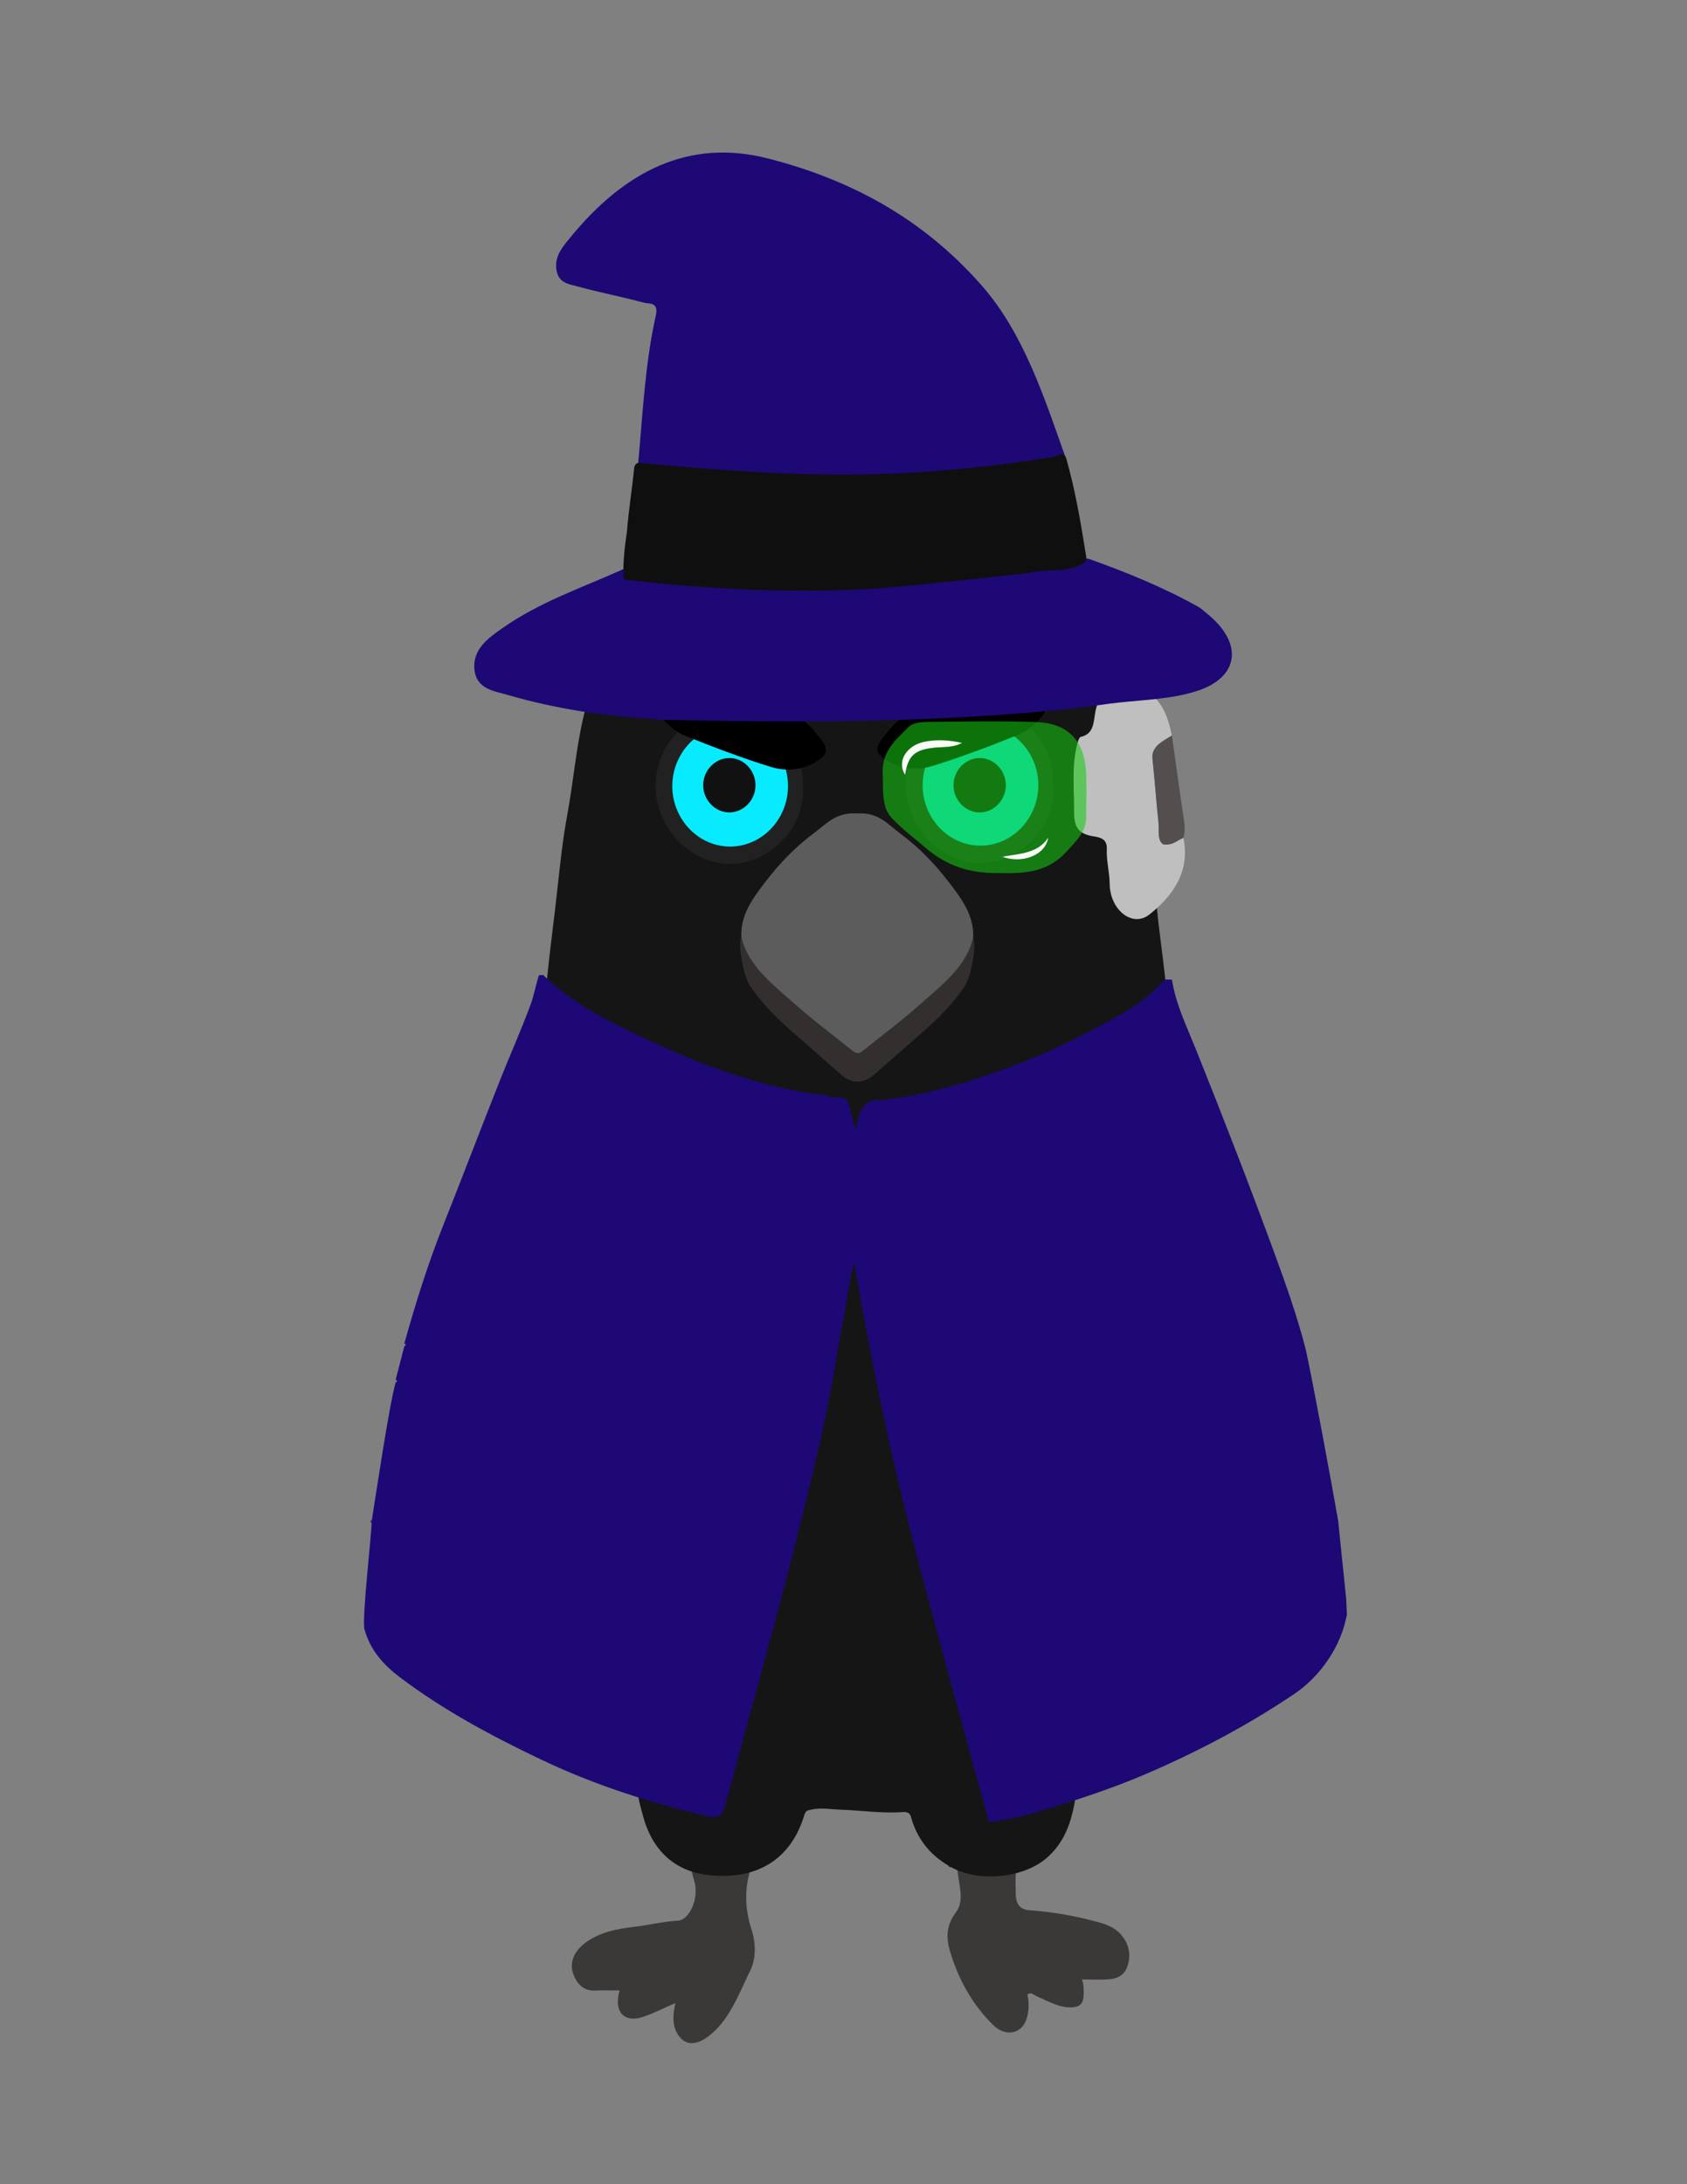 <?xml version="1.0" encoding="utf-8"?>
<!-- Generator: Adobe Illustrator 27.3.1, SVG Export Plug-In . SVG Version: 6.00 Build 0)  -->
<svg version="1.1" xmlns="http://www.w3.org/2000/svg" xmlns:xlink="http://www.w3.org/1999/xlink" x="0px" y="0px"
	 viewBox="0 0 612 792" style="enable-background:new 0 0 612 792;" xml:space="preserve">
<rect x="0" y="0" width="612" height="792" fill="#808080" stroke="none"/>
<style type="text/css">
	.st0{fill:#3B3838;}
	.st1{fill:#151515;}
	.st2{fill:#191919;}
	.st3{fill:#1E1C1C;}
	.st4{fill:#1E0875;}
	.st5{fill:#222121;}
	.st6{fill:#08EBFF;}
	.st7{fill:#332F2F;}
	.st8{fill:#5C5C5C;}
	.st9{fill:#121112;}
	.st10{fill:#BFBFBF;}
	.st11{fill:#524F4E;}
	.st12{opacity:0.57;fill:#14C912;}
	.st13{fill:#F5FDF5;}
	.st14{fill:#100F0F;}
@keyframes eyeballMovement {
    0%, 100% { transform: translateX(0); }
    50% { transform: translateX(10px); }
	0%, 100% { transform: translateX(0); }
	-50% { transform: translateX(-10px); }
}

#eyeballright,
#eyeballleft {
    animation: eyeballMovement 1s ease-in-out forwards; /* Animation settings */
    animation-delay: 4s; /* Delay before the animation starts */
    transform-origin: center; /* Ensures movement is around the center of the eyeball */
}


</style>
<g id="feet">
	<g>
		<g>
			<path class="st0" d="M224.78,721.76c-3.31,0-6.18-0.11-9.05,0.03c-3.92,0.19-6.58-2.39-7.87-6.36c-1.37-4.2,0.76-8.21,4.46-10.94
				c5.43-4.01,11.48-5.04,17.57-5.78c5.35-0.65,10.62-1.96,16.04-2.27c4.24-0.24,7.7-8.24,6.01-14.03
				c-2.32-7.93-2.91-16.11-3.81-24.59c3.39-1.48,5.77,1.96,8.47,3.06c4.77,1.95,9.44,4.3,14.37,5.7c2.53,0.72,3.54,5.33,2.11,8.98
				c-3.11,7.95-3.08,15.99-0.44,24.12c1.63,5,1.63,10.6-0.44,14.79c-4.23,8.56-7.6,18.15-15.05,23.79
				c-4.79,3.63-8.84,3.58-11.45-0.91c-1.72-2.95-1.74-6.52-0.68-11.03c-4.4,1.89-8.1,3.82-11.95,5.08
				C226.71,733.47,222.44,729.77,224.78,721.76z"/>
			<path class="st0" d="M345.17,669.3c8.36,3.11,16.07,4.9,24.44,4.17c-1.58,4.85-1.16,9.18-1.11,13.46
				c0.05,3.77,1.82,5.52,4.9,5.73c8.17,0.56,16.27,1.97,24.25,4.12c3.55,0.96,7.27,2.05,9.91,5.85c2.17,3.12,2.66,6.5,1.54,10.09
				c-1.13,3.62-3.88,4.77-6.76,4.98c-3.13,0.23-6.28,0.05-9.88,0.05c0.81,1.85,0.64,3.56,0.67,5.27c0.05,3.34-1.33,4.64-4,4.83
				c-4.75,0.34-8.82-2.21-13.09-4.01c-0.97-0.41-1.81-1.64-3.32-0.67c0.68,3.1,0.63,6.51-0.53,9.48c-1.97,5.03-7.6,5.87-11.9,1.64
				c-7.31-7.19-12.57-16.27-15.75-27.1c-1.47-5.03-0.99-9.47,2.11-13.56c3.17-4.18,1.46-9.2,0.9-13.84
				C347.15,676.49,346.11,673.32,345.17,669.3z"/>
		</g>
	</g>
</g>
<g id="Body">
	<g>
		<g>
			<path class="st1" d="M425.47,372.71c0.85,11.72,2.81,23.29,4.61,34.91c1.97,12.76,4.89,25.34,7.6,37.95
				c1.71,7.93,3.16,15.89,4.8,23.82c1.23,5.97,1.47,12.03,2.28,18.03c1.33,9.8,2.91,19.65,3.08,29.49
				c0.19,10.82,1.95,21.57,0.5,32.54c-1.03,7.74-1.37,15.57-3.55,23.14c-4.01,13.95-7.08,28.26-16.85,40.15
				c-0.99,1.21-1.67,2.63-2.49,3.96c-0.25,0.2-0.49,0.4-0.74,0.6c-2.5,2.68-4.94,5.42-7.53,8.04c-7.17,7.25-15.08,13.69-24.51,18.31
				c-2.14,1.05-1.59,2.47-1.82,3.97c-1.41,9.33-2.93,18.67-10.7,25.7c-9.03,8.17-25.73,9.08-35.2,3.67
				c-0.3-0.17-0.61-0.35-0.91-0.52c-7.08-4.19-11.51-10.14-13.56-17.64c-0.42-1.54-1.47-1.88-2.97-1.77
				c-7.48,0.55-14.91-0.59-22.36-0.85c-3.66-0.13-7.24-0.83-10.93-0.03c-1.38,0.3-1.94,0.37-2.43,1.97
				c-4.86,16.03-16.98,23.4-33.87,21.86c-12.92-1.18-21.24-8.75-24.7-21.71c-1.07-4.02-2.39-8.08-1.74-12.33
				c0.16-1.04-0.4-1.45-1.32-1.94c-19.36-10.41-33.9-25.06-43.59-43.69c-5.19-9.97-7.79-20.83-10.55-31.54
				c-4.14-16.05-2.67-32.47-2.36-48.73c0.18-9.38,2.25-18.72,3.04-28.11c1.03-12.29,3.26-24.39,5.46-36.52
				c2.3-12.69,6-25.11,8.16-37.8c2.04-11.98,5.96-31.77,7.14-43.88"/>
			<path class="st2" d="M424.7,617.28c0.25-0.2,0.49-0.4,0.74-0.6C425.45,617.15,425.28,617.43,424.7,617.28z"/>
			<path class="st2" d="M344.05,676.44c0.3,0.17,0.61,0.35,0.91,0.52C344.35,677.25,344.23,676.81,344.05,676.44z"/>
		</g>
	</g>
</g>
<g id="head">
	<g>
		<g>
			<path class="st1" d="M310.14,401.37c-37.59,0-75.19-0.08-112.78,0.11c-3.89,0.02-3.87-1.93-3.33-4.47
				c1.33-6.26,1.27-12.68,2.31-18.96c1.35-8.06,1.42-16.26,2.24-24.38c0.77-7.68,1.76-15.34,2.68-22.99
				c1.42-11.82,2.39-23.69,4.57-35.44c2.17-11.73,3.13-23.74,5.84-35.35c3.13-13.44,9.23-25.58,17.39-36.57
				c10.22-13.76,23.14-23.84,38.35-30.72c9.36-4.24,19.13-7.01,29.35-8.24c5.45-0.66,10.85-0.74,16.28-0.68
				c18.2,0.19,35.34,4.95,51.01,14.49c17.19,10.48,30.42,25.13,39.13,43.94c4.63,9.99,7.12,20.6,8.55,31.6
				c1.57,12.08,3.94,24.04,5.79,36.08c0.87,5.66,1.55,11.37,1.98,17.08c0.68,9,2.13,17.89,3.09,26.85c0.76,7.1,1.18,14.24,1.8,21.35
				c0.6,6.91,0.93,13.86,2.3,20.68c0.98,4.85,0.33,5.61-4.56,5.61C384.8,401.37,347.47,401.37,310.14,401.37z"/>
		</g>
	</g>
</g>
<g id="armleft">
	<path class="st3" d="M422.64,564.24c-2.54,5.35-4.04,10.68-0.87,16.18c2.2,3.82,7.49,5.5,11.9,5.01
		c16.26-1.81,23.47-13.15,29.11-25.39c6.87-14.92,8.69-30.92,7.35-47.08c-0.89-10.75-4.03-21.13-6.93-31.57
		c-6.41-23.05-16.87-44.72-24.58-67.32c-3-8.8-5.11-17.82-7.94-26.65c-0.41-1.29-0.94-2.59-1.65-3.75
		c-1.38-2.24-3.99-2.01-5.65,0.12c-3.42,4.4-4.34,9.53-4.73,14.7c-0.64,8.45,1.76,16.71,2.23,25.09
		c0.64,11.58,6.53,21.86,8.34,33.15c1.73,10.76,5.21,21.19,6.49,32.11c1.08,9.15-0.3,18.03-0.89,27.04
		c-0.52,7.96-2.62,15.44-6.61,22.32c-3.21,5.53-7.09,10.74-11.52,15.49c-4.04,4.33-3.62,8.14,0.82,10.44
		C419.48,565.16,420.76,562.97,422.64,564.24z"/>
</g>
<g id="armright">
	<path class="st3" d="M198.72,571.56c2.54,5.35,4.04,10.68,0.87,16.18c-2.2,3.82-7.49,5.5-11.9,5.01
		c-16.26-1.81-23.47-13.15-29.11-25.39c-6.87-14.92-8.69-30.92-7.35-47.08c0.89-10.75,4.03-21.13,6.93-31.57
		c6.41-23.05,16.87-44.72,24.58-67.32c3-8.8,5.11-17.82,7.94-26.65c0.41-1.29,0.94-2.59,1.65-3.75c1.38-2.24,3.99-2.01,5.65,0.12
		c3.42,4.4,4.34,9.53,4.73,14.7c0.64,8.45-1.76,16.71-2.23,25.09c-0.64,11.58-6.53,21.86-8.34,33.15
		c-1.73,10.76-5.21,21.19-6.49,32.11c-1.08,9.15,0.3,18.03,0.89,27.04c0.52,7.96,2.62,15.44,6.61,22.32
		c3.21,5.53,7.09,10.74,11.52,15.49c4.04,4.33,3.62,8.14-0.81,10.44C201.88,572.47,200.6,570.28,198.72,571.56z"/>
</g>
<g id="cloth">
	<path class="st4" d="M134.81,551.72C135.4,551.28,134.92,552.39,134.81,551.72C134.9,551.45,134.89,551.99,134.81,551.72
		C134.62,551.43,135.01,552.01,134.81,551.72C134.24,549.96,135.01,553.41,134.81,551.72C135,551.42,134.63,552.01,134.81,551.72
		C134.63,551.44,135,552,134.81,551.72C134.17,549.95,134.53,553.32,134.81,551.72C135,551.42,134.63,552.02,134.81,551.72
		C134.62,551.44,135,552,134.81,551.72C134.17,550.19,134.79,553.1,134.81,551.72C135,551.42,134.63,552.02,134.81,551.72
		C134.62,551.44,135.01,552,134.81,551.72C134.18,550.19,134.81,553.1,134.81,551.72C135.39,551.41,135.38,552.02,134.81,551.72
		C134.36,550.53,134.48,552.77,134.81,551.72C134.84,551.43,134.79,552,134.81,551.72L134.81,551.72
		C135.01,551.42,134.62,552.02,134.81,551.72C134.62,551.43,135,552.01,134.81,551.72C134.18,550.21,134.83,553.1,134.81,551.72
		C135.5,551.39,135.49,552.04,134.81,551.72C134.31,550.46,135.06,552.9,134.81,551.72C135.46,551.4,135.46,552.04,134.81,551.72
		c1.47-9.05,6.26-41.62,8.72-50.45c0.67-0.32,0.67-0.65,0-0.97c1.05-4.05,2.1-8.1,3.15-12.15c0.69-0.33,0.69-0.65,0-0.98
		c4.03-14.46,8.51-28.75,14.04-42.68c6.93-17.46,13.63-35.01,20.54-52.48c3.67-9.29,7.78-18.39,11.23-27.76
		c1.25-3.39,1.86-7.1,3.02-10.6c0.2-0.05,0.41-0.08,0.62-0.09c0.31,0,0.62-0.01,0.93-0.01c12.25,11.93,27.43,18.54,42.44,25.53
		c12.65,5.89,25.63,10.69,39.09,14.13c7.08,1.81,14.19,3.38,21.47,3.97c0.31,0.21,0.61,0.41,0.92,0.62
		c7.33,0.49,5.47-2.02,9.44,11.82c1.09-5.64,2.16-11.3,9.33-10.8c0.28,0.57,0.57,0.56,0.86,0c10.28-1.11,20.26-3.64,30.18-6.63
		c16.47-4.97,32.31-11.58,47.49-19.8c8.3-4.49,16.8-8.86,23.32-16.22c0.55-0.62,1.13-1.12,2.01-0.98c0.3,0.01,0.61,0.01,0.91,0.02
		c0.22,0,0.43,0.03,0.64,0.08c1.38,8.81,5.25,16.68,8.52,24.81c9.92,24.71,19.56,49.53,28.75,74.56
		c4.13,11.25,8.28,23.02,11.26,34.65c0.2,0.33-0.2-0.33,0,0c2.61,11.86,9.7,50.15,11.76,62.14c0.25,1.45-0.33-1.42,0,0
		c0.2,0.33-0.2-0.33,0,0c0.07,1.04-0.07-1.04,0,0c0.19,0.33-0.19-0.33,0,0c0.07,1.31-0.07-1.31,0,0c0.01,0.29-0.01-0.29,0,0
		c0.19,0.3-0.19-0.3,0,0l0,0c0.03,0.28-0.03-0.28,0,0c-0.02,1.06,0.02-1.06,0,0c0.2,0.32-0.2-0.32,0,0c0.07,1.32-0.07-1.32,0,0
		c0,0.28,0-0.28,0,0c0.19,0.3-0.19-0.3,0,0c0.07,1.32-0.07-1.32,0,0c0.01,0.29-0.01-0.29,0,0c0.19,0.3-0.19-0.3,0,0
		c0.08,0.26-0.08-0.26,0,0c-0.35,1.42-0.67-1.28,0,0c-0.19,0.28,0.19-0.28,0,0c0.19,0.3-0.19-0.3,0,0c0.07,1.6-0.07-1.6,0,0
		c0,0.29,0-0.29,0,0c-0.08,0.27-0.08-0.27,0,0c-0.1,0.68-0.58-0.44,0,0l0,0c0,2.18,0-2.18,0,0c0.01,0.57,2.91,27.89,2.91,28.45
		c-0.01,0.54,0.27,4.81,0.26,5.35c0.18,2.48-1.34-2.38,0,0c-2.03,12.07-10.06,22.91-19.04,28.95
		c-17.11,11.5-35.22,21.07-54.11,29.16c-13.43,5.75-27.25,10.07-41.12,14.27c-4.85,1.47-9.93,2.09-15.54,3.22
		c-9.15-33.52-18.54-67.07-27.28-100.82c-8.74-33.76-15.79-67.9-21.69-102.36c-1.85,7.4-2.67,14.75-4.15,21.98
		c-1.57,7.66-2.61,15.44-4.05,23.13c-3.06,16.37-7.02,32.53-11.02,48.68c-3.99,16.12-8.3,32.15-12.59,48.18
		c-4.91,18.31-9.97,36.58-14.92,54.88c-1.07,3.95-2.52,4.96-6.47,4.04c-20.73-4.84-40.99-11.31-60.31-20.52
		c-17.8-8.48-35.24-17.77-51.17-29.78c-5.91-4.46-10.81-9.79-12.93-17.43C131.18,587.18,134.94,555.34,134.81,551.72z"/>
</g>
<g id="eyeleft">
	<g>
		<path class="st5" d="M382.09,284.39c1.08,17.21-13.77,28.41-25.88,28.55c-14.74,0.18-27.53-12.95-27.56-28.01
			c-0.03-15.39,11.91-27.74,26.84-27.76C371.06,257.15,382.06,268.4,382.09,284.39z M355.7,262.8c-11.55-0.01-21.04,9.93-21,22
			c0.04,11.93,9.4,21.75,20.81,21.84c11.55,0.1,21.12-9.77,21.17-21.83C376.73,272.74,367.26,262.81,355.7,262.8z"/>
		<path class="st6" d="M355.7,262.8c11.56,0.01,21.03,9.94,20.98,22.01c-0.05,12.06-9.61,21.92-21.17,21.83
			c-11.41-0.09-20.77-9.91-20.81-21.84C334.66,272.73,344.15,262.79,355.7,262.8z"/>
	</g>
</g>
<g id="beak">
	<g>
		<g>
			<g>
				<path class="st7" d="M315.45,389.85c-4.45,2.95-6.71,2.99-10.53-0.37c-5.81-5.12-11.63-10.23-17.47-15.32
					c-6.01-5.23-11.55-10.84-15.76-17.26c-1.24-2.53-2.1-5.72-2.63-8.89c-0.39-2.35-0.92-5.39-0.14-8.41
					c3.9,9.84,11.56,17.47,19.68,24.71c6.5,5.79,13.62,11.06,20.44,16.57c1.16,0.94,2.22,0.89,3.44,0.05"/>
			</g>
		</g>
		<g>
			<g>
				<path class="st7" d="M306.52,390.1c2.09,2.7,6.71,2.99,10.53-0.37c5.81-5.12,11.63-10.23,17.47-15.32
					c6.01-5.23,11.55-10.84,15.76-17.26c1.24-2.53,2.1-5.72,2.63-8.89c0.39-2.35,0.92-5.39,0.14-8.41
					c-3.9,9.84-11.56,17.47-19.68,24.71c-6.5,5.79-13.62,11.06-20.44,16.57c-1.16,0.94-2.22,0.89-3.44,0.05"/>
				<path class="st8" d="M309.48,381.19c1.22,0.84,2.27,0.89,3.44-0.05c6.83-5.51,13.95-10.78,20.44-16.57
					c8.12-7.24,17.38-14.14,19.68-24.71c0.37-7.96-4.34-14.2-9.14-20.39c-4.85-6.26-10.4-12.05-16.97-16.96
					c-5.02-3.75-8.27-8.05-15.94-7.55c-7.68-0.5-10.92,3.54-15.94,7.3c-6.58,4.91-12.12,10.7-16.97,16.96
					c-4.8,6.19-9.51,12.44-9.14,20.39c2.3,10.57,11.56,17.47,19.68,24.71c6.5,5.79,13.62,11.06,20.44,16.57
					c1.16,0.94,2.22,0.89,3.44,0.05"/>
			</g>
		</g>
	</g>
</g>
<g id="eyeright">
	<g>
		<path class="st5" d="M291.29,284.72c1.08,17.21-13.77,28.41-25.88,28.55c-14.74,0.18-27.53-12.95-27.56-28.01
			c-0.03-15.39,11.91-27.74,26.84-27.76C280.26,257.48,291.25,268.73,291.29,284.72z M264.89,263.13c-11.55-0.01-21.04,9.93-21,22
			c0.04,11.93,9.4,21.75,20.81,21.84c11.55,0.1,21.12-9.77,21.17-21.83C285.92,273.08,276.45,263.14,264.89,263.13z"/>
		<path class="st6" d="M264.89,263.13c11.56,0.01,21.03,9.94,20.98,22.01c-0.05,12.06-9.61,21.92-21.17,21.83
			c-11.41-0.09-20.77-9.91-20.81-21.84C243.85,273.06,253.34,263.13,264.89,263.13z"/>
	</g>
</g>
<g id="eyeballright">
	<path class="st9" d="M274.08,284.6c0.07,5.4-4.25,9.96-9.46,9.99c-5.2,0.02-9.56-4.52-9.52-9.92c0.03-5.26,4.2-9.67,9.27-9.8
		C269.57,274.72,274.02,279.18,274.08,284.6z"/>
</g>
<g id="eyeballleft">
	<path class="st9" d="M364.89,284.6c0.07,5.4-4.25,9.96-9.46,9.99c-5.2,0.02-9.56-4.52-9.52-9.92c0.03-5.26,4.2-9.67,9.27-9.8
		C360.38,274.72,364.82,279.18,364.89,284.6z"/>
</g>
<g id="browright">
	<g>
		<g>
			<path d="M367.78,246.89c-14.05,2.49-27,5.6-39.16,12.49c-3.25,1.84-6.13,5.25-8.68,8.59c-2.58,3.38-2.12,5.25,1.17,7.41
				c5.55,3.64,11.59,4.12,17.4,2.3c10.49-3.27,20.87-7.21,31.18-11.37c2.95-1.19,5.78-3.67,8.15-6.34c2.89-3.25,2.44-7.69-1.03-9.77
				C373.76,248.39,370.3,247.77,367.78,246.89z"/>
		</g>
	</g>
</g>
<g id="browleft">
	<g>
		<g>
			<path d="M250.13,247.23c14.05,2.49,27,5.6,39.16,12.49c3.25,1.84,6.13,5.25,8.68,8.59c2.58,3.38,2.12,5.25-1.17,7.41
				c-5.55,3.64-11.59,4.12-17.4,2.3c-10.49-3.27-20.87-7.21-31.18-11.37c-2.95-1.19-5.78-3.67-8.15-6.34
				c-2.89-3.25-2.44-7.69,1.03-9.77C244.15,248.73,247.62,248.11,250.13,247.23z"/>
		</g>
	</g>
</g>
<g id="eyepieceholder">
	<g>
		<g>
			<path class="st10" d="M429.31,303.82c2.68,12.76-4.55,21.62-12.36,27.8c-6.1,4.83-14.27-1.61-14.39-11.13
				c-0.05-4.29-1.24-8.39-1.04-12.67c0.16-3.58-2.33-4.17-4.82-4.56c-5.08-0.78-7.07-2.99-7.04-8.63
				c0.05-8.01-0.89-16.09,0.93-24.01c0.28-1.24,0.77-3.25,1.46-3.41c4.93-1.14,4.58-5.33,5.36-9.31c1.66-8.48,8.69-11.59,16.82-8.03
				c7.03,3.08,9.42,9.58,10.89,16.84c-3.21,2.01-7.54,3.9-7.05,8.43c0.84,7.74,1.36,15.5,2.19,23.23c0.28,2.59-0.69,5.98,1.79,7.82
				C425.55,305.51,426.57,303.55,429.31,303.82z"/>
			<path class="st11" d="M429.31,303.82c-2.33,0.93-3.94,2.88-7.24,2.37c-2.35-1.24-1.51-5.23-1.79-7.82
				c-0.83-7.73-1.35-15.49-2.19-23.23c-0.49-4.53,3.83-6.42,7.05-8.43c1.4,9.97,2.75,19.95,4.25,29.91
				C429.75,299.06,430.01,301.42,429.31,303.82z"/>
		</g>
	</g>
</g>
<g id="eyepiece">
	<g>
		<g>
			<path class="st12" d="M361.97,316.57c-10.23,0.1-18.43-2.53-26.13-9.1c-4.09-3.5-8.39-6.75-12.15-10.64
				c-2.12-2.19-2.85-4.7-3.18-7.71c-0.36-3.28-0.12-6.24-0.32-9.18c-0.04-7.68,4.68-11.58,9.13-16.05c2.06-2.07,5.15-2.09,7.88-2.12
				c12.86-0.13,25.73-0.39,38.58,0.04c11.34,0.38,17.56,6.42,18.19,18.07c0.3,5.5,0.06,11.02,0.05,16.54
				c-0.01,5.3-3.74,8.64-6.87,12.12C380.27,316.17,372.52,316.84,361.97,316.57z M328.36,280.95c1.04-7.02,3.56-9.05,10.38-9.8
				c3.38-0.37,7.01,0.04,10.27-1.77c-4.69-1.06-9.19-1.38-13.82-0.39C329.09,270.28,325.09,275.92,328.36,280.95z M380.27,303.7
				c-3.75,5.76-10.11,5.76-16.66,6.96C370.62,313.32,379.38,310.21,380.27,303.7z"/>
			<path class="st13" d="M328.36,280.95c-3.27-5.03,0.73-10.67,6.83-11.96c4.63-0.98,9.13-0.67,13.82,0.39
				c-3.26,1.81-6.89,1.39-10.27,1.77C331.92,271.9,329.39,273.93,328.36,280.95z"/>
			<path class="st13" d="M380.27,303.7c-0.89,6.5-9.65,9.62-16.66,6.96C370.16,309.46,376.52,309.46,380.27,303.7z"/>
		</g>
	</g>
</g>
<g id="hat">
	<g>
		<g>
			<path class="st4" d="M231.26,170.74c1.84-18.8,2.51-37.81,6.63-56.2c1.16-5.18-2.36-4.27-4.19-4.76
				c-8.04-2.15-16.19-3.72-24.23-5.93c-2.79-0.77-6.48-1.1-7.45-5.24c-1.24-5.28,1.96-8.93,4.58-12.15
				c19.99-24.57,43.4-36.35,72.17-28.96c29.05,7.46,55.63,21.22,77.46,46.13c15.28,17.43,22.82,41.03,30.91,63.95
				c-1.49,0.5-2.96,1.25-4.48,1.47c-22.79,3.3-45.69,5.23-68.62,5.57C286.41,175.01,258.82,173.1,231.26,170.74z"/>
			<path class="st4" d="M435.93,220.85c0.7,0.63,1.42,1.23,2.15,1.82c13.17,10.73,11.36,23.05-3.95,27.92
				c-9.02,2.87-18.44,3.13-27.75,4.11c-4.92,0.52-10.2,1.4-15.12,1.94c-0.25,0.22,0.25-0.22,0,0c-50.61,5.58-101.7,5.41-152.42,4.32
				c-0.36-0.01-1.84-0.26-2.19-0.38c-0.5-0.17,0.9-0.01,0,0c-17.27-0.81-35.49-3.65-52.3-8.55c-4.83-1.41-11.57-2.02-12.25-9.37
				c-0.67-7.27,5.11-11.32,9.77-14.62c13.89-9.83,29.37-14.95,44.3-21.68c0.51,0.7,0.99,1.97,1.55,2.03
				c30.44,3.07,60.94,4.54,91.44,2.75c18.16-1.06,36.28-3.31,54.37-5.67c6.72-0.87,13.75,0.99,20.19-2.7
				c0.39-0.22,0.84-0.28,1.26-0.13c13.63,4.83,27.08,10.32,40.01,17.55C435.31,220.41,435.62,220.63,435.93,220.85z"/>
			<path class="st14" d="M394.08,202.1c0.13,0.81-0.32,1.77-0.98,2.15c-6.32,3.67-12.67,1.82-19.72,3.48
				c-16.74,1.9-36.02,3.98-54.56,5.62c-30.64,2.02-61.27,0.36-91.83-3.11c-0.27-0.03-0.71-0.32-0.77-0.84
				c-0.21-1.68-0.07-1.78-0.07-2.76c0.02-4.27,0.57-9.31,1.3-13.88c0.56-7.64,1.87-15.41,2.62-23.15c0.11-1.09,0.99-1.9,1.97-1.8
				c26.98,2.59,53.98,4.66,81.02,4.21c22.94-0.38,45.83-2.57,68.62-6.3c0.9-0.15,1.78-0.5,2.66-0.89c0.98-0.43,2.09,0.14,2.41,1.25
				C390.12,177.72,392.13,189.9,394.08,202.1z"/>
		</g>
	</g>
</g>
</svg>
